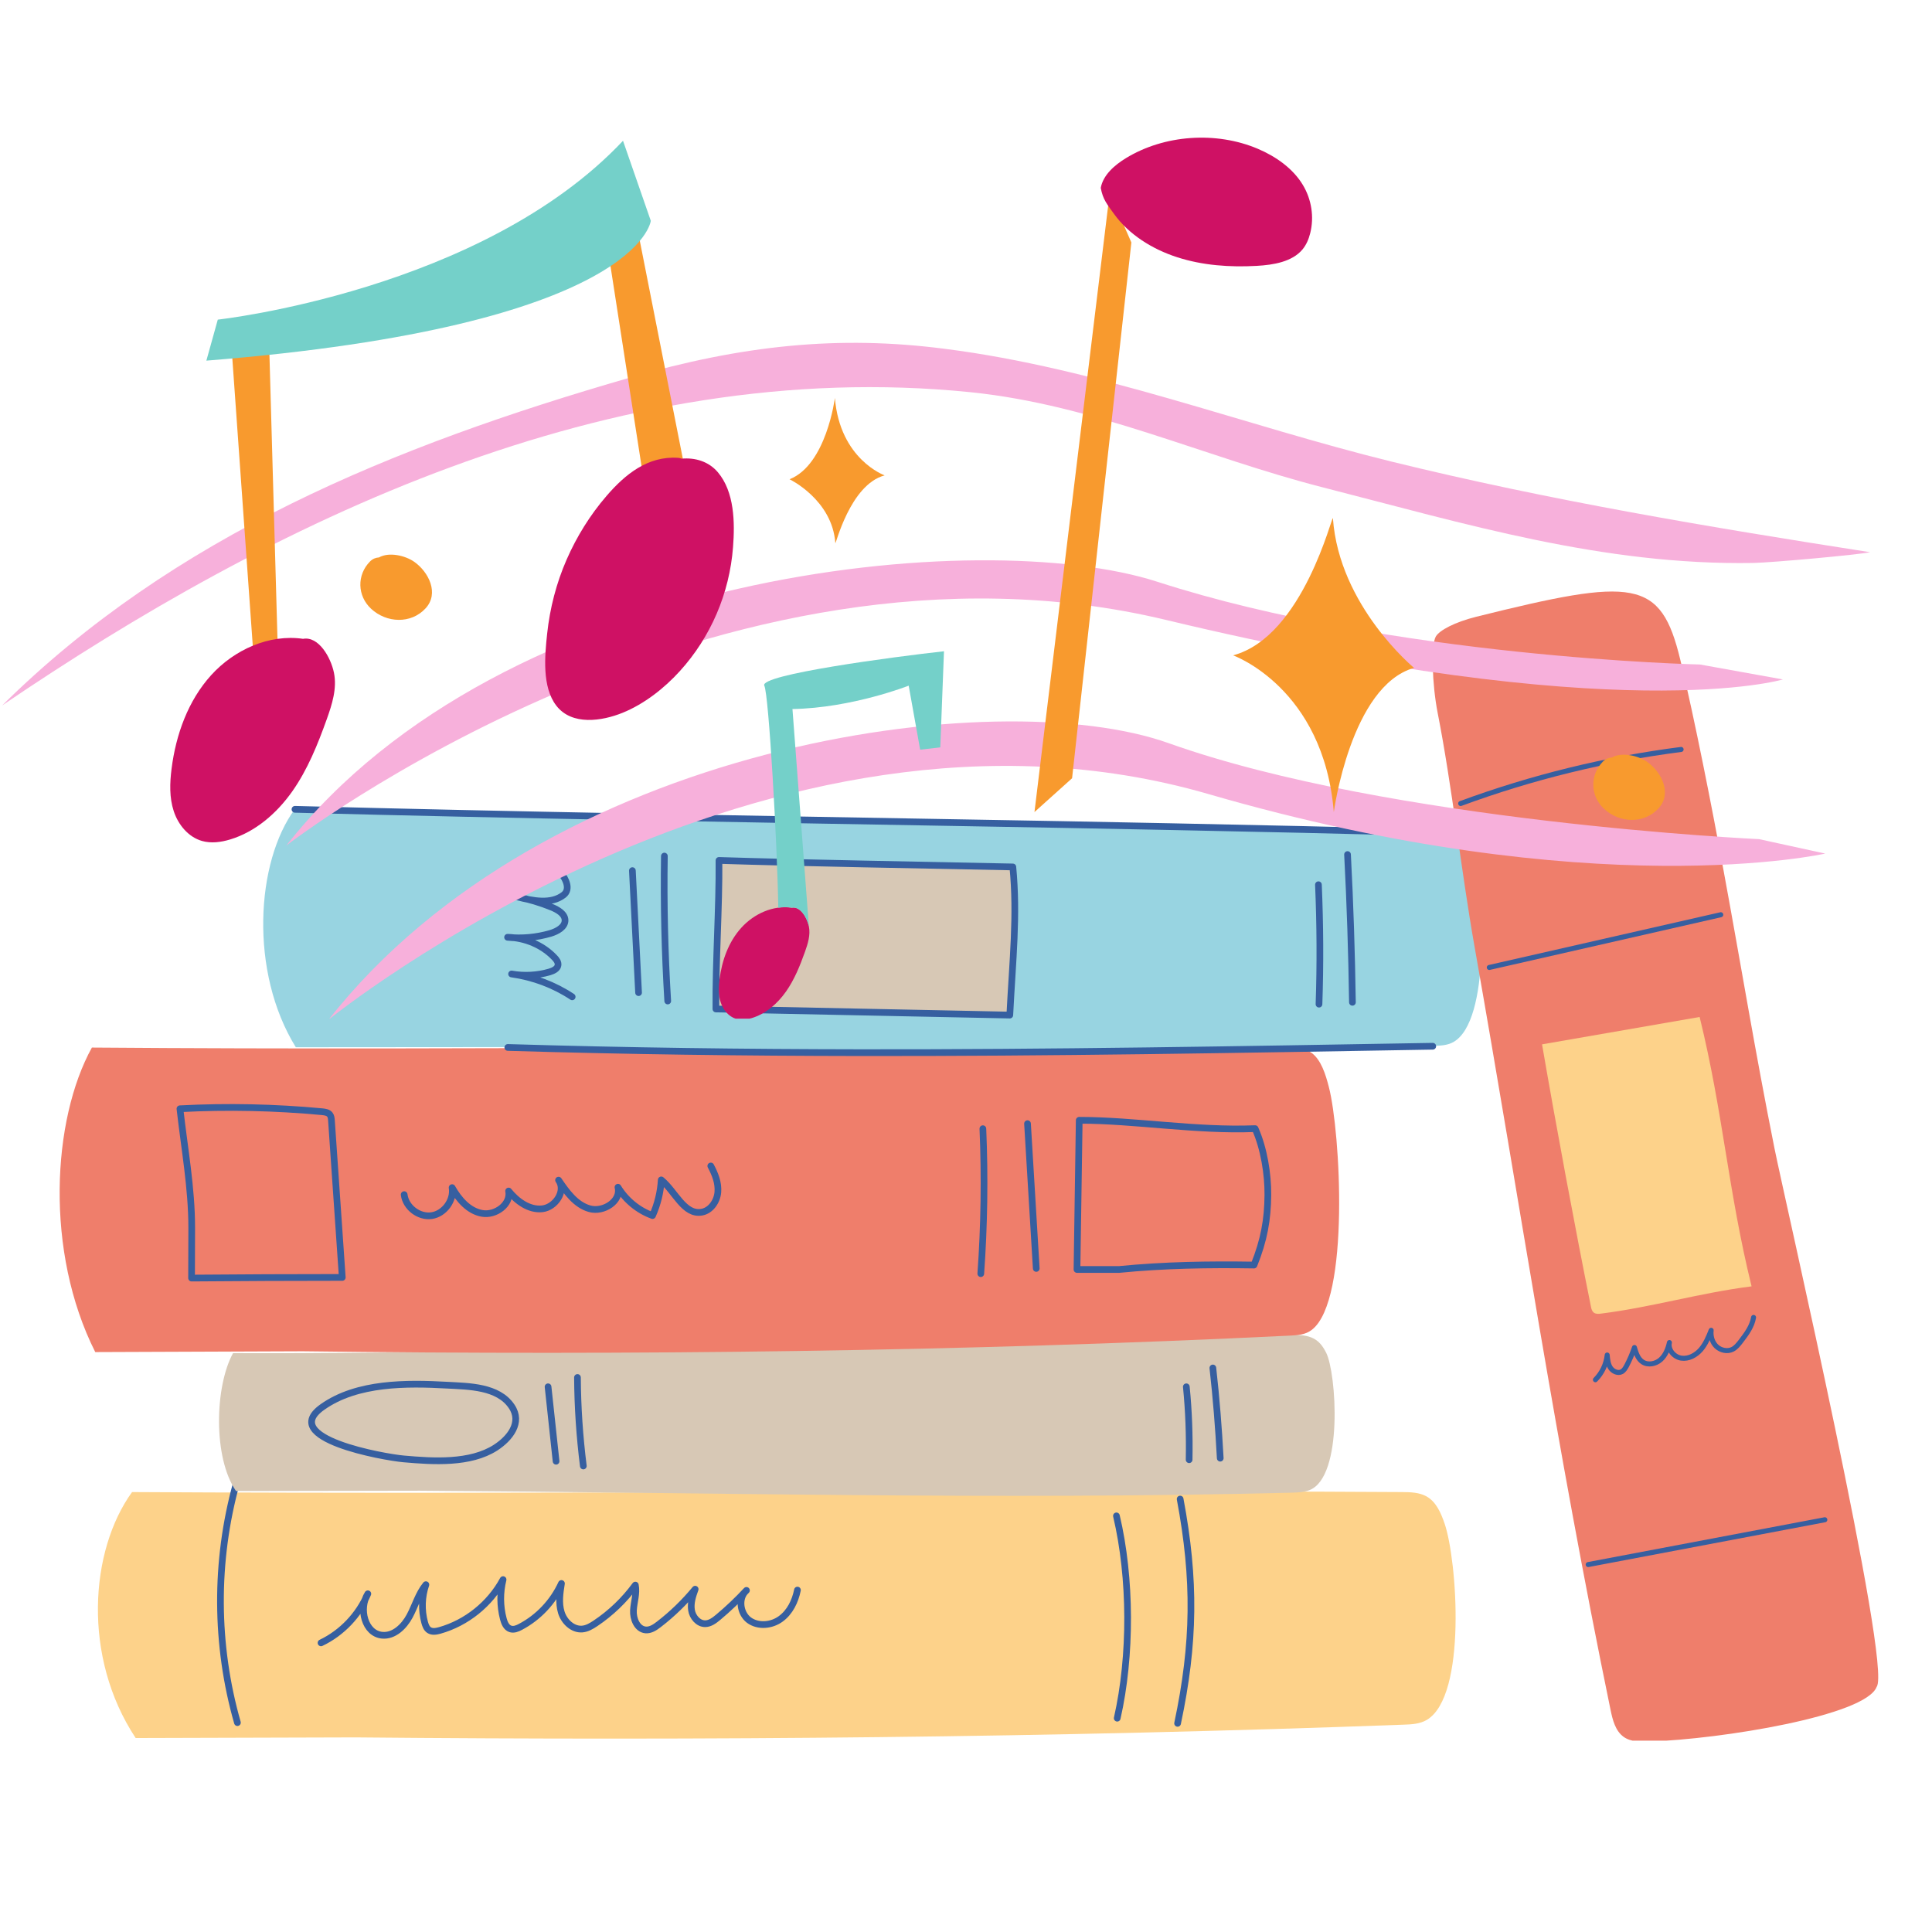 <?xml version="1.0" encoding="UTF-8"?>
<svg xmlns="http://www.w3.org/2000/svg" xmlns:xlink="http://www.w3.org/1999/xlink" width="375pt" height="375pt" viewBox="0 0 375 375" version="1.2">
<defs>
<clipPath id="clip1">
  <path d="M 19 289 L 283 289 L 283 337.863 L 19 337.863 Z M 19 289 "/>
</clipPath>
<clipPath id="clip2">
  <path d="M 278 114 L 365 114 L 365 337.863 L 278 337.863 Z M 278 114 "/>
</clipPath>
<clipPath id="clip3">
  <path d="M 0.414 66 L 362.984 66 L 362.984 197.715 L 0.414 197.715 Z M 0.414 66 "/>
</clipPath>
<clipPath id="clip4">
  <path d="M 33 26.715 L 255 26.715 L 255 197.715 L 33 197.715 Z M 33 26.715 "/>
</clipPath>
</defs>
<g id="surface1">
<g clip-path="url(#clip1)" clip-rule="nonzero">
<path style=" stroke:none;fill-rule:nonzero;fill:rgb(99.219%,82.349%,54.12%);fill-opacity:1;" d="M 26.332 337.352 C 15.922 321.609 17.445 300.918 25.633 289.609 C 107.66 290.094 190.078 289.125 272.109 289.609 C 273.758 289.625 275.484 289.656 276.918 290.469 C 278.801 291.547 279.719 293.734 280.418 295.797 C 282.781 302.73 284.805 329.168 276.934 333.836 C 275.609 334.617 273.992 334.711 272.438 334.758 C 204.66 337.273 136.82 337.867 69.012 337.227 Z M 26.332 337.352 "/>
</g>
<path style="fill:none;stroke-width:0.835;stroke-linecap:round;stroke-linejoin:round;stroke:rgb(21.179%,37.25%,62.749%);stroke-opacity:1;stroke-miterlimit:10;" d="M 121.341 281.65 C 118.57 272.009 118.519 261.601 121.201 251.931 " transform="matrix(1.556,0,0,1.562,-142.723,-105.578)"/>
<path style="fill:none;stroke-width:0.835;stroke-linecap:round;stroke-linejoin:round;stroke:rgb(21.179%,37.25%,62.749%);stroke-opacity:1;stroke-miterlimit:10;" d="M 238.62 281.74 C 240.739 271.759 240.83 263.9 238.939 253.869 " transform="matrix(1.556,0,0,1.562,-142.723,-105.578)"/>
<path style="fill:none;stroke-width:0.835;stroke-linecap:round;stroke-linejoin:round;stroke:rgb(21.179%,37.25%,62.749%);stroke-opacity:1;stroke-miterlimit:10;" d="M 231.089 281.099 C 232.851 273.36 232.821 263.69 230.991 255.961 " transform="matrix(1.556,0,0,1.562,-142.723,-105.578)"/>
<path style="fill:none;stroke-width:0.835;stroke-linecap:round;stroke-linejoin:round;stroke:rgb(21.179%,37.25%,62.749%);stroke-opacity:1;stroke-miterlimit:10;" d="M 131.77 271.739 C 134.371 270.501 136.48 268.29 137.609 265.641 C 136.44 267.479 137.23 270.591 139.399 270.791 C 140.871 270.929 142.121 269.711 142.819 268.42 C 143.519 267.129 143.911 265.651 144.85 264.51 C 144.33 266.011 144.28 267.669 144.699 269.21 C 144.8 269.571 144.94 269.951 145.249 270.151 C 145.641 270.411 146.15 270.311 146.59 270.191 C 149.921 269.25 152.831 266.919 154.48 263.88 C 154.081 265.471 154.091 267.169 154.51 268.75 C 154.641 269.26 154.879 269.831 155.389 270.001 C 155.811 270.141 156.26 269.961 156.649 269.751 C 158.881 268.58 160.709 266.649 161.761 264.36 C 161.57 265.551 161.389 266.789 161.741 267.94 C 162.09 269.09 163.159 270.121 164.359 270.021 C 164.959 269.971 165.499 269.651 166.011 269.31 C 167.929 268.03 169.621 266.409 170.979 264.56 C 171.19 265.591 170.801 266.649 170.741 267.699 C 170.681 268.75 171.2 270.031 172.25 270.131 C 172.86 270.191 173.43 269.811 173.909 269.44 C 175.581 268.16 177.1 266.689 178.441 265.071 C 178.139 265.901 177.851 266.769 177.981 267.649 C 178.109 268.52 178.82 269.37 179.701 269.36 C 180.311 269.35 180.841 268.95 181.31 268.56 C 182.56 267.519 183.74 266.399 184.84 265.221 C 183.77 266.151 184.019 268.06 185.149 268.91 C 186.291 269.751 187.971 269.591 189.11 268.76 C 190.26 267.93 190.92 266.569 191.199 265.181 " transform="matrix(1.556,0,0,1.562,-142.723,-105.578)"/>
<path style=" stroke:none;fill-rule:nonzero;fill:rgb(84.309%,78.429%,70.979%);fill-opacity:1;" d="M 45.812 289.406 C 41.332 282.941 41.688 269.09 45.234 262.641 C 113.793 262.922 181.895 258.816 250.449 259.098 C 251.836 259.098 253.281 259.113 254.48 259.582 C 256.051 260.191 256.812 261.406 257.406 262.562 C 259.383 266.453 260.781 286.598 254.199 289.219 C 253.094 289.656 251.742 289.703 250.449 289.734 C 193.812 291.141 138.172 289.703 81.504 289.344 Z M 45.812 289.406 "/>
<path style="fill:none;stroke-width:0.835;stroke-linecap:round;stroke-linejoin:round;stroke:rgb(21.179%,37.25%,62.749%);stroke-opacity:1;stroke-miterlimit:10;" d="M 142.071 248.879 C 145.799 249.209 150.391 249.499 153.541 247.481 C 155.331 246.33 156.9 244.359 155.55 242.361 C 153.87 239.859 150.2 239.869 147.531 239.719 C 142.47 239.439 136.279 239.379 131.961 242.421 C 126.37 246.33 139.59 248.659 142.071 248.879 Z M 142.071 248.879 " transform="matrix(1.556,0,0,1.562,-142.723,-105.578)"/>
<path style="fill:none;stroke-width:0.835;stroke-linecap:round;stroke-linejoin:round;stroke:rgb(21.179%,37.25%,62.749%);stroke-opacity:1;stroke-miterlimit:10;" d="M 161.09 249.169 C 160.759 246.09 160.42 243.001 160.091 239.919 " transform="matrix(1.556,0,0,1.562,-142.723,-105.578)"/>
<path style="fill:none;stroke-width:0.835;stroke-linecap:round;stroke-linejoin:round;stroke:rgb(21.179%,37.25%,62.749%);stroke-opacity:1;stroke-miterlimit:10;" d="M 164.49 249.76 C 164.03 246.11 163.779 242.441 163.759 238.761 " transform="matrix(1.556,0,0,1.562,-142.723,-105.578)"/>
<path style="fill:none;stroke-width:0.835;stroke-linecap:round;stroke-linejoin:round;stroke:rgb(21.179%,37.25%,62.749%);stroke-opacity:1;stroke-miterlimit:10;" d="M 240.059 248.979 C 240.119 245.96 240.011 242.931 239.71 239.919 " transform="matrix(1.556,0,0,1.562,-142.723,-105.578)"/>
<path style="fill:none;stroke-width:0.835;stroke-linecap:round;stroke-linejoin:round;stroke:rgb(21.179%,37.25%,62.749%);stroke-opacity:1;stroke-miterlimit:10;" d="M 243.94 248.789 C 243.739 245.05 243.441 241.31 243.019 237.58 " transform="matrix(1.556,0,0,1.562,-142.723,-105.578)"/>
<path style=" stroke:none;fill-rule:nonzero;fill:rgb(93.729%,49.409%,41.959%);fill-opacity:1;" d="M 18.488 262.438 C 8.672 242.934 10.102 217.34 17.836 203.332 C 95.137 203.938 172.793 202.723 250.094 203.332 C 251.648 203.348 253.281 203.379 254.637 204.406 C 256.41 205.75 257.281 208.438 257.934 211 C 260.16 219.586 262.074 252.32 254.652 258.098 C 253.391 259.082 251.883 259.176 250.418 259.238 C 186.562 262.359 122.629 263.078 58.742 262.281 Z M 18.488 262.438 "/>
<path style="fill:none;stroke-width:0.835;stroke-linecap:round;stroke-linejoin:round;stroke:rgb(21.179%,37.25%,62.749%);stroke-opacity:1;stroke-miterlimit:10;" d="M 115.62 226.409 C 121.891 226.359 128.15 226.329 134.421 226.329 C 133.969 219.831 133.52 213.33 133.07 206.821 C 133.05 206.571 133.03 206.301 132.87 206.101 C 132.661 205.83 132.28 205.78 131.941 205.74 C 126.031 205.19 120.091 205.06 114.171 205.37 C 114.731 210.3 115.64 215.211 115.64 220.171 Z M 115.62 226.409 " transform="matrix(1.556,0,0,1.562,-142.723,-105.578)"/>
<path style="fill:none;stroke-width:0.835;stroke-linecap:round;stroke-linejoin:round;stroke:rgb(21.179%,37.25%,62.749%);stroke-opacity:1;stroke-miterlimit:10;" d="M 142.141 216.041 C 142.339 217.629 143.991 218.88 145.57 218.65 C 147.149 218.42 148.38 216.749 148.121 215.171 C 148.96 216.649 150.19 218.07 151.859 218.37 C 153.531 218.67 155.499 217.249 155.171 215.591 C 156.21 216.869 157.729 217.98 159.371 217.8 C 161.01 217.619 162.371 215.581 161.399 214.24 C 162.411 215.721 163.551 217.309 165.27 217.79 C 166.99 218.28 169.25 216.849 168.81 215.121 C 169.799 216.729 171.341 218 173.121 218.64 C 173.751 217.249 174.12 215.741 174.21 214.21 C 175.96 215.631 177.05 218.61 179.269 218.22 C 180.389 218.02 181.17 216.879 181.27 215.741 C 181.37 214.6 180.931 213.49 180.389 212.479 " transform="matrix(1.556,0,0,1.562,-142.723,-105.578)"/>
<path style="fill:none;stroke-width:0.835;stroke-linecap:round;stroke-linejoin:round;stroke:rgb(21.179%,37.25%,62.749%);stroke-opacity:1;stroke-miterlimit:10;" d="M 214.07 225.859 C 214.499 219.871 214.59 213.85 214.331 207.849 " transform="matrix(1.556,0,0,1.562,-142.723,-105.578)"/>
<path style="fill:none;stroke-width:0.835;stroke-linecap:round;stroke-linejoin:round;stroke:rgb(21.179%,37.25%,62.749%);stroke-opacity:1;stroke-miterlimit:10;" d="M 220.989 225.211 C 220.63 219.21 220.261 213.21 219.899 207.221 " transform="matrix(1.556,0,0,1.562,-142.723,-105.578)"/>
<path style="fill:none;stroke-width:0.835;stroke-linecap:round;stroke-linejoin:round;stroke:rgb(21.179%,37.25%,62.749%);stroke-opacity:1;stroke-miterlimit:10;" d="M 226.07 225.331 C 226.161 219.33 226.251 212.799 226.349 206.801 C 233.301 206.801 240.96 208.139 248.291 207.839 C 249.401 210.33 249.9 213.49 249.88 216.071 C 249.86 219.14 249.401 221.699 248.15 224.791 C 242.539 224.701 236.911 224.791 231.32 225.341 L 226.07 225.341 Z M 226.07 225.331 " transform="matrix(1.556,0,0,1.562,-142.723,-105.578)"/>
<path style=" stroke:none;fill-rule:nonzero;fill:rgb(59.61%,83.139%,88.239%);fill-opacity:1;" d="M 57.418 203.27 C 48.363 188.637 49.672 167.258 57.246 157.027 C 130.922 158.996 204.953 159.605 278.629 161.57 C 280.105 161.617 281.664 161.664 282.938 162.445 C 284.602 163.477 285.398 165.492 285.988 167.398 C 287.98 173.801 289.301 198.098 282.145 202.238 C 280.93 202.941 279.484 202.973 278.098 203.004 C 217.184 204.062 159.457 205.062 98.574 203.238 Z M 57.418 203.27 "/>
<path style="fill-rule:nonzero;fill:rgb(59.61%,83.139%,88.239%);fill-opacity:1;stroke-width:0.835;stroke-linecap:round;stroke-linejoin:round;stroke:rgb(21.179%,37.25%,62.749%);stroke-opacity:1;stroke-miterlimit:10;" d="M 270.449 197.601 C 246.19 198.021 222.721 198.429 199.06 198.399 C 184.541 198.379 169.95 198.199 155.07 197.751 " transform="matrix(1.556,0,0,1.562,-142.723,-105.578)"/>
<path style="fill:none;stroke-width:0.835;stroke-linecap:round;stroke-linejoin:round;stroke:rgb(21.179%,37.25%,62.749%);stroke-opacity:1;stroke-miterlimit:10;" d="M 128.519 168.16 C 156.069 168.89 183.69 169.33 211.311 169.821 C 220.1 169.971 228.88 170.131 237.659 170.311 C 248.71 170.531 259.759 170.781 270.8 171.069 C 271.749 171.099 272.751 171.129 273.569 171.629 C 274.639 172.29 275.151 173.58 275.53 174.801 " transform="matrix(1.556,0,0,1.562,-142.723,-105.578)"/>
<path style="fill:none;stroke-width:0.835;stroke-linecap:round;stroke-linejoin:round;stroke:rgb(21.179%,37.25%,62.749%);stroke-opacity:1;stroke-miterlimit:10;" d="M 171.381 190.94 C 171.12 185.889 170.869 180.829 170.61 175.779 " transform="matrix(1.556,0,0,1.562,-142.723,-105.578)"/>
<path style="fill:none;stroke-width:0.835;stroke-linecap:round;stroke-linejoin:round;stroke:rgb(21.179%,37.25%,62.749%);stroke-opacity:1;stroke-miterlimit:10;" d="M 175.019 191.98 C 174.65 186 174.509 179.981 174.6 173.97 " transform="matrix(1.556,0,0,1.562,-142.723,-105.578)"/>
<path style="fill:none;stroke-width:0.835;stroke-linecap:round;stroke-linejoin:round;stroke:rgb(21.179%,37.25%,62.749%);stroke-opacity:1;stroke-miterlimit:10;" d="M 256.259 192.371 C 256.43 187.42 256.4 182.47 256.189 177.53 " transform="matrix(1.556,0,0,1.562,-142.723,-105.578)"/>
<path style="fill:none;stroke-width:0.835;stroke-linecap:round;stroke-linejoin:round;stroke:rgb(21.179%,37.25%,62.749%);stroke-opacity:1;stroke-miterlimit:10;" d="M 260.429 192.14 C 260.339 186.01 260.141 179.891 259.819 173.78 " transform="matrix(1.556,0,0,1.562,-142.723,-105.578)"/>
<path style="fill-rule:nonzero;fill:rgb(84.309%,78.429%,70.979%);fill-opacity:1;stroke-width:0.835;stroke-linecap:round;stroke-linejoin:round;stroke:rgb(21.179%,37.25%,62.749%);stroke-opacity:1;stroke-miterlimit:10;" d="M 181.029 192.971 C 180.979 187.04 181.461 180.439 181.411 174.511 C 190.941 174.821 208.1 175.111 218.069 175.321 C 218.659 181.37 218.039 186.88 217.69 193.729 C 208.831 193.551 198.899 193.351 186.58 193.091 Z M 181.029 192.971 " transform="matrix(1.556,0,0,1.562,-142.723,-105.578)"/>
<path style="fill:none;stroke-width:0.835;stroke-linecap:round;stroke-linejoin:round;stroke:rgb(21.179%,37.25%,62.749%);stroke-opacity:1;stroke-miterlimit:10;" d="M 163.099 191.46 C 160.859 189.979 158.251 189.001 155.54 188.621 C 157.111 188.901 158.751 188.811 160.269 188.371 C 160.729 188.231 161.251 188.001 161.329 187.55 C 161.399 187.18 161.141 186.83 160.869 186.56 C 159.401 185.029 157.239 184.111 155.04 184.061 C 156.83 184.251 158.66 184.081 160.38 183.581 C 161.251 183.321 162.22 182.79 162.21 181.94 C 162.19 181.149 161.329 180.649 160.551 180.329 C 159.16 179.761 157.711 179.331 156.23 179.031 C 158.181 179.551 160.49 179.999 162.039 178.791 C 162.931 178.09 162.3 176.789 161.71 176.099 C 160.92 175.171 159.589 174.681 158.369 174.481 " transform="matrix(1.556,0,0,1.562,-142.723,-105.578)"/>
<g clip-path="url(#clip2)" clip-rule="nonzero">
<path style=" stroke:none;fill-rule:nonzero;fill:rgb(93.729%,49.409%,41.959%);fill-opacity:1;" d="M 278.691 123.547 C 277.758 125.141 277.93 132.684 279.062 138.445 C 281.785 152.25 283.684 169.457 286.145 183.371 C 295.371 235.594 301.891 279.914 312.609 331.898 C 313.016 333.852 313.543 335.977 315.16 337.133 C 316.594 338.148 318.492 338.086 320.25 338.023 C 333.988 337.586 362.152 333.023 364.254 327.418 C 367.332 323.562 346.297 232.285 344.43 222.914 C 340.648 204 338.035 187.902 334.535 168.926 C 332.402 157.309 328.965 139.711 326.148 128.074 C 322.352 112.316 317.262 112.066 286.516 119.719 C 282.395 120.75 279.406 122.328 278.691 123.547 Z M 278.691 123.547 "/>
</g>
<path style="fill:none;stroke-width:0.624;stroke-linecap:round;stroke-linejoin:round;stroke:rgb(21.179%,37.25%,62.749%);stroke-opacity:1;stroke-miterlimit:10;" d="M 273.931 167.439 C 282.801 164.18 292.049 161.919 301.431 160.721 " transform="matrix(1.556,0,0,1.562,-142.723,-105.578)"/>
<path style="fill:none;stroke-width:0.624;stroke-linecap:round;stroke-linejoin:round;stroke:rgb(21.179%,37.25%,62.749%);stroke-opacity:1;stroke-miterlimit:10;" d="M 277.501 187.811 C 287.129 185.629 296.749 183.441 306.379 181.259 " transform="matrix(1.556,0,0,1.562,-142.723,-105.578)"/>
<path style=" stroke:none;fill-rule:nonzero;fill:rgb(99.219%,82.349%,54.12%);fill-opacity:1;" d="M 299.309 202.707 C 302 218.336 305.781 238.672 308.812 253.676 C 308.891 254.098 309.031 254.551 309.391 254.801 C 309.762 255.066 310.277 255.035 310.727 254.973 C 320.609 253.738 330.098 250.914 339.98 249.68 C 335.406 231.066 334.473 216.027 329.898 197.395 C 313.125 200.301 299.309 202.707 299.309 202.707 Z M 299.309 202.707 "/>
<path style="fill:none;stroke-width:0.624;stroke-linecap:round;stroke-linejoin:round;stroke:rgb(21.179%,37.25%,62.749%);stroke-opacity:1;stroke-miterlimit:10;" d="M 289.84 262.009 C 299.679 260.15 309.52 258.299 319.359 256.441 " transform="matrix(1.556,0,0,1.562,-142.723,-105.578)"/>
<path style="fill:none;stroke-width:0.624;stroke-linecap:round;stroke-linejoin:round;stroke:rgb(21.179%,37.25%,62.749%);stroke-opacity:1;stroke-miterlimit:10;" d="M 290.739 239.041 C 291.56 238.221 292.09 237.12 292.21 235.97 C 292.26 236.52 292.311 237.09 292.609 237.55 C 292.911 238.011 293.551 238.301 294.03 238.041 C 294.299 237.891 294.47 237.6 294.62 237.33 C 295.009 236.59 295.341 235.829 295.609 235.039 C 295.8 235.709 296.041 236.45 296.621 236.83 C 297.299 237.28 298.26 237.09 298.871 236.55 C 299.481 236.01 299.799 235.209 299.97 234.421 C 299.759 235.309 300.55 236.23 301.459 236.36 C 302.37 236.49 303.269 236 303.879 235.309 C 304.479 234.619 304.841 233.751 305.179 232.9 C 305.089 233.621 305.31 234.401 305.83 234.899 C 306.359 235.399 307.2 235.589 307.851 235.259 C 308.27 235.049 308.571 234.659 308.86 234.291 C 309.56 233.381 310.281 232.43 310.469 231.299 " transform="matrix(1.556,0,0,1.562,-142.723,-105.578)"/>
<g clip-path="url(#clip3)" clip-rule="nonzero">
<path style=" stroke:none;fill-rule:nonzero;fill:rgb(96.86%,69.019%,85.88%);fill-opacity:1;" d="M 188.461 76.137 C 212.363 78.582 233.816 88.727 256.668 94.574 C 284.352 101.652 311.074 109.766 340.336 109.27 C 344.27 109.176 360.676 107.676 362.988 107.184 C 331.668 102.305 300.66 97.105 270.125 89.602 C 241.449 82.551 213.07 71.473 183.395 67.707 C 162.809 65.031 144.078 67.004 122.297 73.289 C 76.078 86.625 33.637 104.078 0.414 136.93 C 52.07 101.836 118.164 68.953 188.461 76.137 Z M 226.863 144.258 C 193.383 132.32 105.902 144.27 63.781 197.918 C 63.781 197.918 148.449 129.137 234.566 154.129 C 309.469 175.871 354.277 165.676 354.277 165.676 L 341.449 162.879 C 341.449 162.879 269.812 159.566 226.863 144.258 Z M 55.57 164.125 C 97.688 110.477 190.801 101.973 224.621 112.914 C 270.203 127.66 329.984 128.98 329.984 128.98 L 346.062 131.879 C 346.062 131.879 314.254 141.438 226.352 120.336 C 139.176 99.406 55.57 164.125 55.57 164.125 "/>
</g>
<path style=" stroke:none;fill-rule:nonzero;fill:rgb(97.249%,60.39%,18.039%);fill-opacity:1;" d="M 162.051 77.242 C 162.051 77.242 160.406 90.215 153.254 93.023 C 153.254 93.023 161.539 96.992 162.137 105.406 C 162.18 105.957 164.957 94.07 171.711 92.27 C 171.711 92.27 163.031 89.18 162.051 77.242 Z M 258.719 100.613 C 258.641 99.5 253.008 123.555 239.34 127.203 C 239.34 127.203 256.906 133.461 258.891 157.621 C 258.891 157.621 262.18 133.113 274.469 129.637 C 274.469 129.637 259.934 117.645 258.719 100.613 Z M 200.789 157.621 L 208.09 151.059 L 219.598 47.066 L 215.391 37.461 Z M 118.059 48.832 L 126.32 102.07 L 134.578 99.363 L 124.129 46.449 Z M 44.875 66.496 L 49.891 136.961 L 54.098 132.508 L 52.234 66.574 Z M 80.441 109.074 C 78.691 107.824 75.516 107.09 73.551 108.199 C 72.93 108.234 72.336 108.465 71.828 108.973 C 69.23 111.594 69.34 115.664 72.035 118.164 C 75.027 120.934 79.754 121.156 82.594 118.09 C 85.297 115.172 83.195 111.031 80.441 109.074 Z M 321.902 156.922 C 319.062 159.984 314.34 159.77 311.348 156.996 C 308.652 154.5 308.543 150.426 311.141 147.805 C 311.645 147.293 312.238 147.07 312.859 147.031 C 314.824 145.922 318.004 146.66 319.754 147.906 C 322.504 149.863 324.605 154.008 321.902 156.922 "/>
<g clip-path="url(#clip4)" clip-rule="nonzero">
<path style=" stroke:none;fill-rule:nonzero;fill:rgb(81.18%,6.67%,39.22%);fill-opacity:1;" d="M 153.703 176.188 C 150.082 175.66 146.352 177.352 143.891 180.074 C 141.426 182.789 140.125 186.414 139.664 190.062 C 139.473 191.574 139.422 193.141 139.898 194.59 C 140.371 196.035 141.453 197.352 142.91 197.766 C 143.887 198.047 144.941 197.906 145.918 197.609 C 148.637 196.785 150.906 194.809 152.551 192.477 C 154.191 190.145 155.27 187.469 156.23 184.781 C 156.801 183.184 157.34 181.484 157.004 179.824 C 156.668 178.164 155.363 175.887 153.703 176.188 Z M 252.871 35.879 C 250.973 32.73 247.719 30.402 244.156 28.887 C 236.043 25.441 225.996 26.148 218.555 30.688 C 216.277 32.078 214.113 33.992 213.656 36.465 C 214.059 38.695 214.867 39.625 216.227 41.516 C 219.094 45.5 223.605 48.355 228.52 49.938 C 233.434 51.523 238.734 51.898 243.934 51.605 C 247.207 51.422 250.809 50.809 252.805 48.426 C 253.574 47.5 254.031 46.387 254.312 45.258 C 255.102 42.109 254.578 38.703 252.871 35.879 Z M 139.316 91.641 C 137.543 89.555 134.902 88.785 132.301 89.027 C 132.102 88.945 131.879 88.879 131.621 88.863 C 125.77 88.465 121.352 92.047 117.727 96.258 C 114.535 99.961 111.941 104.141 109.977 108.625 C 107.992 113.164 106.738 118.027 106.207 122.953 C 105.742 127.258 105.168 133.332 107.984 136.973 C 111.012 140.891 116.863 139.969 120.863 138.344 C 125.055 136.637 128.938 133.594 131.965 130.254 C 137.973 123.641 141.594 115.137 142.281 106.203 C 142.652 101.434 142.574 95.469 139.316 91.641 Z M 64.824 130.602 C 65.438 133.621 64.457 136.715 63.418 139.617 C 61.668 144.5 59.711 149.371 56.727 153.609 C 53.734 157.848 49.613 161.441 44.668 162.941 C 42.895 163.477 40.977 163.734 39.199 163.227 C 36.551 162.469 34.582 160.074 33.723 157.445 C 32.859 154.816 32.953 151.965 33.301 149.219 C 34.137 142.59 36.504 135.996 40.98 131.055 C 45.457 126.113 52.238 123.039 58.824 123.996 C 61.84 123.445 64.211 127.586 64.824 130.602 "/>
</g>
<path style=" stroke:none;fill-rule:nonzero;fill:rgb(45.49%,81.569%,78.819%);fill-opacity:1;" d="M 148.352 133.086 C 149.219 134.77 150.875 163.848 151.062 176.184 C 151.938 176.062 152.824 176.062 153.703 176.188 C 155.363 175.887 156.668 178.164 157.004 179.824 L 153.816 137.625 C 165.41 137.414 176.375 133.086 176.375 133.086 L 178.602 145.512 L 182.508 145.066 L 183.227 126.41 C 173.637 127.465 147.254 130.957 148.352 133.086 Z M 120.926 27.324 L 126.32 42.859 C 126.32 42.859 124.129 63.285 40.055 70 L 42.273 62.039 C 42.273 62.039 93.527 56.43 120.926 27.324 "/>
</g>
</svg>
